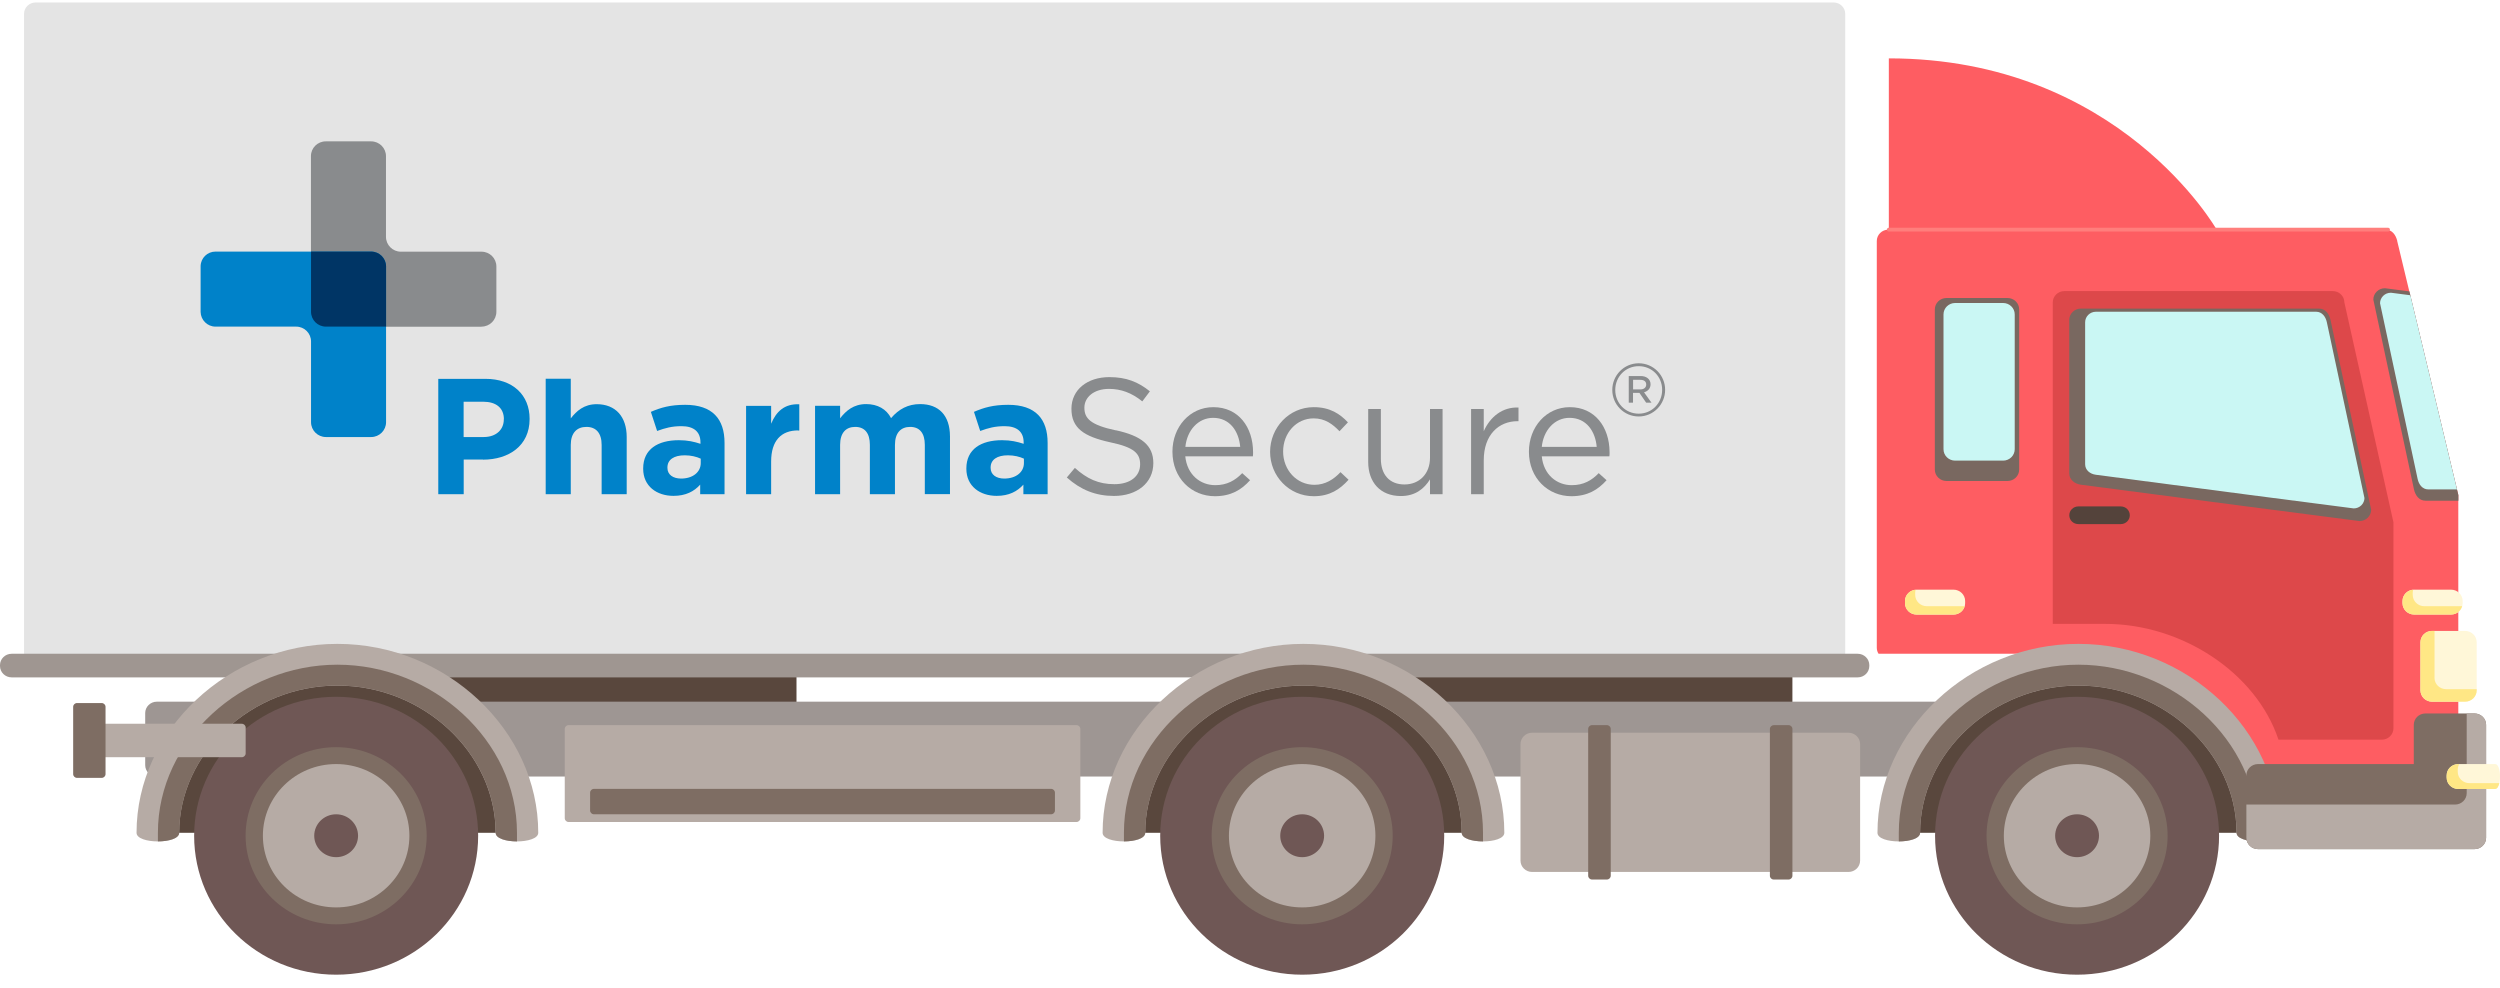 <svg width="162" height="64" viewBox="0 0 162 64" fill="none" xmlns="http://www.w3.org/2000/svg">
<g clip-path="url(#clip0_271_2110)">
<path d="M51.361 40.037H24.049C23.909 40.037 23.796 40.148 23.796 40.284V47.919C23.796 48.055 23.909 48.166 24.049 48.166H51.361C51.5 48.166 51.613 48.055 51.613 47.919V40.284C51.613 40.148 51.5 40.037 51.361 40.037Z" fill="#59473D"/>
<path d="M84.714 36.905H115.896C116.034 36.905 116.148 37.017 116.148 37.152V47.687C116.148 47.822 116.037 47.934 115.896 47.934H84.711C84.573 47.934 84.461 47.825 84.461 47.69V37.155C84.461 37.02 84.576 36.908 84.714 36.908V36.905Z" fill="#59473D"/>
<path d="M10.163 45.469H135.261C135.675 45.469 136.015 45.798 136.015 46.206V49.582C136.015 49.987 135.678 50.319 135.261 50.319H10.163C9.748 50.319 9.409 49.99 9.409 49.582V46.206C9.409 45.801 9.745 45.469 10.163 45.469Z" fill="#9E9693"/>
<path d="M2.312 0.16H118.817C119.232 0.16 119.571 0.489 119.571 0.897V42.334C119.571 42.743 119.235 43.072 118.817 43.072H2.312C1.897 43.072 1.558 42.743 1.558 42.334V0.897C1.558 0.492 1.894 0.16 2.312 0.16Z" fill="#E4E4E4"/>
<path d="M0.754 42.364H120.379C120.793 42.364 121.132 42.693 121.132 43.101V43.157C121.132 43.562 120.796 43.894 120.379 43.894H0.754C0.339 43.894 0 43.565 0 43.157V43.101C0 42.696 0.336 42.364 0.754 42.364Z" fill="#9F9691"/>
<path d="M122.396 3.782V14.881H143.641C143.641 14.881 137.339 3.782 122.396 3.782Z" fill="#FE5D62"/>
<path d="M155.344 15.618C155.248 15.222 155.008 14.881 154.59 14.881H122.369C121.952 14.881 121.616 15.21 121.616 15.618V41.976C121.616 42.12 121.658 42.252 121.73 42.364H136.012C142.158 42.364 147.142 47.24 147.142 53.254C147.142 53.556 147.127 53.856 147.1 54.156H158.544C158.962 54.156 159.298 53.827 159.298 53.418V32.084C159.298 32.084 156.311 19.643 155.338 15.616L155.344 15.618Z" fill="#FE5D62"/>
<path d="M144.058 46.764L134.594 42.364L125.972 46.151L123.044 53.965H146.144L144.058 46.764Z" fill="#59473D"/>
<path d="M144.928 53.965C144.928 48.794 140.233 44.426 134.675 44.426C129.118 44.426 124.422 48.794 124.422 53.965C124.422 54.711 121.66 54.711 121.66 53.965C121.66 47.328 127.62 41.723 134.675 41.723C141.731 41.723 147.69 47.328 147.69 53.965C147.69 54.711 144.928 54.711 144.928 53.965Z" fill="#B6ABA5"/>
<path d="M134.676 43.072C128.53 43.072 123.042 47.948 123.042 53.962V54.523C123.732 54.523 124.423 54.335 124.423 53.962C124.423 48.791 129.118 44.423 134.676 44.423C140.233 44.423 144.929 48.791 144.929 53.962C144.929 54.335 145.619 54.523 146.31 54.523V53.962C146.31 47.945 140.824 43.072 134.676 43.072Z" fill="#7E6D63"/>
<path d="M143.796 54.156C143.796 59.129 139.677 63.16 134.594 63.16C129.511 63.16 125.392 59.129 125.392 54.156C125.392 49.182 129.511 45.152 134.594 45.152C139.677 45.152 143.796 49.182 143.796 54.156Z" fill="#6F5755"/>
<path d="M140.461 54.156C140.461 57.326 137.834 59.896 134.595 59.896C131.355 59.896 128.728 57.326 128.728 54.156C128.728 50.986 131.355 48.416 134.595 48.416C137.834 48.416 140.461 50.986 140.461 54.156Z" fill="#7E6D63"/>
<path d="M139.341 54.156C139.341 56.721 137.215 58.8 134.594 58.8C131.973 58.8 129.848 56.721 129.848 54.156C129.848 51.591 131.973 49.511 134.594 49.511C137.215 49.511 139.341 51.591 139.341 54.156Z" fill="#B6ABA5"/>
<path d="M136.015 54.156C136.015 54.922 135.378 55.545 134.594 55.545C133.811 55.545 133.174 54.922 133.174 54.156C133.174 53.389 133.811 52.766 134.594 52.766C135.378 52.766 136.015 53.389 136.015 54.156Z" fill="#6F5755"/>
<path d="M93.844 46.764L84.38 42.364L75.758 46.151L72.831 53.965H95.933L93.844 46.764Z" fill="#59473D"/>
<path d="M94.717 53.965C94.717 48.794 90.022 44.426 84.464 44.426C78.907 44.426 74.211 48.794 74.211 53.965C74.211 54.711 71.449 54.711 71.449 53.965C71.449 47.328 77.409 41.723 84.464 41.723C91.52 41.723 97.48 47.328 97.48 53.965C97.48 54.711 94.717 54.711 94.717 53.965Z" fill="#B6ABA5"/>
<path d="M84.465 43.072C78.316 43.072 72.831 47.948 72.831 53.962V54.523C73.521 54.523 74.212 54.335 74.212 53.962C74.212 48.791 78.907 44.423 84.465 44.423C90.022 44.423 94.718 48.791 94.718 53.962C94.718 54.335 95.408 54.523 96.099 54.523V53.962C96.099 47.945 90.613 43.072 84.465 43.072Z" fill="#7E6D63"/>
<path d="M93.585 54.156C93.585 59.129 89.466 63.16 84.383 63.16C79.3 63.16 75.181 59.129 75.181 54.156C75.181 49.182 79.3 45.152 84.383 45.152C89.466 45.152 93.585 49.182 93.585 54.156Z" fill="#6F5755"/>
<path d="M90.247 54.156C90.247 57.326 87.62 59.896 84.38 59.896C81.141 59.896 78.514 57.326 78.514 54.156C78.514 50.986 81.141 48.416 84.38 48.416C87.62 48.416 90.247 50.986 90.247 54.156Z" fill="#7E6D63"/>
<path d="M89.127 54.156C89.127 56.721 87.001 58.8 84.38 58.8C81.759 58.8 79.634 56.721 79.634 54.156C79.634 51.591 81.759 49.511 84.38 49.511C87.001 49.511 89.127 51.591 89.127 54.156Z" fill="#B6ABA5"/>
<path d="M85.801 54.156C85.801 54.922 85.164 55.545 84.38 55.545C83.597 55.545 82.96 54.922 82.96 54.156C82.96 53.389 83.597 52.766 84.38 52.766C85.164 52.766 85.801 53.389 85.801 54.156Z" fill="#6F5755"/>
<path d="M31.245 46.764L21.782 42.364L13.159 46.151L10.232 53.965H33.332L31.245 46.764Z" fill="#59473D"/>
<path d="M32.116 53.965C32.116 48.794 27.42 44.426 21.863 44.426C16.305 44.426 11.61 48.794 11.61 53.965C11.61 54.711 8.848 54.711 8.848 53.965C8.848 47.328 14.807 41.723 21.863 41.723C28.918 41.723 34.878 47.328 34.878 53.965C34.878 54.711 32.116 54.711 32.116 53.965Z" fill="#B6ABA5"/>
<path d="M21.866 43.072C15.717 43.072 10.232 47.948 10.232 53.962V54.523C10.922 54.523 11.613 54.335 11.613 53.962C11.613 48.791 16.309 44.423 21.866 44.423C27.423 44.423 32.119 48.791 32.119 53.962C32.119 54.335 32.809 54.523 33.5 54.523V53.962C33.5 47.945 28.015 43.072 21.866 43.072Z" fill="#7E6D63"/>
<path d="M30.984 54.156C30.984 59.129 26.865 63.16 21.782 63.16C16.699 63.16 12.58 59.129 12.58 54.156C12.58 49.182 16.699 45.152 21.782 45.152C26.865 45.152 30.984 49.182 30.984 54.156Z" fill="#6F5755"/>
<path d="M27.648 54.156C27.648 57.326 25.021 59.896 21.782 59.896C18.542 59.896 15.915 57.326 15.915 54.156C15.915 50.986 18.542 48.416 21.782 48.416C25.021 48.416 27.648 50.986 27.648 54.156Z" fill="#7E6D63"/>
<path d="M26.529 54.156C26.529 56.721 24.403 58.8 21.782 58.8C19.161 58.8 17.035 56.721 17.035 54.156C17.035 51.591 19.161 49.511 21.782 49.511C24.403 49.511 26.529 51.591 26.529 54.156Z" fill="#B6ABA5"/>
<path d="M23.202 54.156C23.202 54.922 22.566 55.545 21.782 55.545C20.998 55.545 20.362 54.922 20.362 54.156C20.362 53.389 20.998 52.766 21.782 52.766C22.566 52.766 23.202 53.389 23.202 54.156Z" fill="#6F5755"/>
<path d="M151.915 19.599C151.915 19.191 151.579 18.862 151.162 18.862H133.772C133.358 18.862 133.019 19.191 133.019 19.599V40.428H136.426C141.365 40.428 146.19 43.574 147.646 47.931H154.341C154.758 47.931 155.095 47.602 155.095 47.193V33.844L151.915 19.596V19.599Z" fill="#DD484A"/>
<path d="M160.346 46.233H157.166C156.749 46.233 156.413 46.562 156.413 46.97V49.511H146.319C145.902 49.511 145.565 49.84 145.565 50.249V54.285C145.565 54.693 145.902 55.023 146.319 55.023H160.346C160.763 55.023 161.1 54.693 161.1 54.285V46.97C161.1 46.562 160.763 46.233 160.346 46.233Z" fill="#7E6D63"/>
<path d="M160.346 46.233H159.842V51.397C159.842 51.806 159.505 52.135 159.088 52.135H145.565V54.285C145.565 54.693 145.902 55.023 146.319 55.023H160.346C160.763 55.023 161.1 54.693 161.1 54.285V46.97C161.1 46.562 160.763 46.233 160.346 46.233Z" fill="#B6ABA5"/>
<path d="M126.131 19.311H130.088C130.505 19.311 130.842 19.64 130.842 20.049V30.431C130.842 30.836 130.505 31.168 130.088 31.168H126.131C125.717 31.168 125.377 30.839 125.377 30.431V20.049C125.377 19.643 125.714 19.311 126.131 19.311Z" fill="#796860"/>
<path d="M153.651 33.028C153.651 33.436 153.314 33.765 152.897 33.765C152.897 33.765 139.302 32.005 134.841 31.409C134.43 31.353 134.087 31.08 134.087 30.672V20.733C134.087 20.328 134.424 19.996 134.841 19.996H150.264C150.681 19.996 150.931 20.334 151.018 20.733C151.678 23.797 153.651 33.028 153.651 33.028Z" fill="#796860"/>
<path d="M156.13 18.882C155.143 18.753 154.545 18.677 154.545 18.677C154.128 18.677 153.792 19.006 153.792 19.414C153.792 19.414 155.764 28.644 156.425 31.709C156.512 32.108 156.761 32.446 157.178 32.446H159.304V32.084C159.304 32.084 157.394 24.126 156.13 18.882Z" fill="#796860"/>
<path d="M126.693 19.634H129.8C130.214 19.634 130.554 19.963 130.554 20.372V29.111C130.554 29.517 130.217 29.849 129.8 29.849H126.693C126.278 29.849 125.939 29.52 125.939 29.111V20.372C125.939 19.966 126.275 19.634 126.693 19.634Z" fill="#CAF7F4"/>
<path d="M153.218 32.264C153.218 32.64 152.906 32.945 152.522 32.945C152.522 32.945 139.942 31.318 135.814 30.765C135.432 30.716 135.117 30.46 135.117 30.084V20.883C135.117 20.507 135.429 20.201 135.814 20.201H150.084C150.468 20.201 150.702 20.516 150.78 20.883C151.39 23.721 153.215 32.264 153.215 32.264H153.218Z" fill="#CAF7F4"/>
<path d="M154.924 18.97C154.539 18.97 154.227 19.276 154.227 19.652C154.227 19.652 156.052 28.198 156.662 31.033C156.74 31.403 156.974 31.714 157.358 31.714H159.214C158.833 30.119 157.289 23.694 156.191 19.132C155.398 19.029 154.924 18.968 154.924 18.968V18.97Z" fill="#CAF7F4"/>
<path d="M138.011 33.389C138.011 33.706 137.75 33.962 137.426 33.962H134.676C134.352 33.962 134.09 33.706 134.09 33.389C134.09 33.072 134.352 32.816 134.676 32.816H137.426C137.75 32.816 138.011 33.072 138.011 33.389Z" fill="#54433B"/>
<path d="M119.781 47.481H99.281C98.865 47.481 98.528 47.811 98.528 48.219V55.766C98.528 56.173 98.865 56.503 99.281 56.503H119.781C120.198 56.503 120.535 56.173 120.535 55.766V48.219C120.535 47.811 120.198 47.481 119.781 47.481Z" fill="#B6ABA5"/>
<path d="M103.166 46.988H104.124C104.262 46.988 104.376 47.099 104.376 47.234V56.747C104.376 56.882 104.265 56.994 104.124 56.994H103.166C103.028 56.994 102.914 56.882 102.914 56.747V47.234C102.914 47.099 103.028 46.988 103.166 46.988Z" fill="#7E6D63"/>
<path d="M114.939 46.988H115.896C116.034 46.988 116.149 47.099 116.149 47.234V56.747C116.149 56.882 116.037 56.994 115.896 56.994H114.939C114.801 56.994 114.689 56.885 114.689 56.75V47.237C114.689 47.102 114.801 46.991 114.942 46.991L114.939 46.988Z" fill="#7E6D63"/>
<path d="M36.848 46.988H69.754C69.892 46.988 70.006 47.099 70.006 47.234V53.019C70.006 53.154 69.895 53.266 69.754 53.266H36.848C36.71 53.266 36.596 53.157 36.596 53.019V47.234C36.596 47.099 36.707 46.988 36.848 46.988Z" fill="#B6ABA5"/>
<path d="M68.108 51.118H38.49C38.351 51.118 38.238 51.229 38.238 51.365V52.52C38.238 52.656 38.351 52.766 38.49 52.766H68.108C68.247 52.766 68.36 52.656 68.36 52.52V51.365C68.36 51.229 68.247 51.118 68.108 51.118Z" fill="#7E6D63"/>
<path d="M6.359 46.9H15.666C15.805 46.9 15.919 47.008 15.919 47.146V48.821C15.919 48.956 15.805 49.068 15.666 49.068H6.359C6.221 49.068 6.107 48.959 6.107 48.821V47.146C6.107 47.011 6.218 46.9 6.359 46.9Z" fill="#B6ABA5"/>
<path d="M6.587 45.557H4.993C4.854 45.557 4.741 45.667 4.741 45.804V50.16C4.741 50.297 4.854 50.407 4.993 50.407H6.587C6.726 50.407 6.839 50.297 6.839 50.16V45.804C6.839 45.667 6.726 45.557 6.587 45.557Z" fill="#7E6D63"/>
<path d="M154.743 15.005H122.396C122.327 15.005 122.27 14.949 122.27 14.881C122.27 14.813 122.327 14.758 122.396 14.758H154.743C154.812 14.758 154.869 14.813 154.869 14.881C154.869 14.949 154.812 15.005 154.743 15.005Z" fill="#FF7E7C"/>
<path d="M124.197 38.21H126.587C127.002 38.21 127.341 38.539 127.341 38.947V39.088C127.341 39.494 127.005 39.826 126.587 39.826H124.197C123.783 39.826 123.444 39.497 123.444 39.088V38.947C123.444 38.542 123.78 38.21 124.197 38.21Z" fill="#FFF7D8"/>
<path d="M124.858 39.282C124.441 39.282 124.104 38.953 124.104 38.545V38.407C124.104 38.339 124.116 38.278 124.134 38.216C123.75 38.248 123.444 38.559 123.444 38.947V39.085C123.444 39.494 123.78 39.823 124.197 39.823H126.587C126.936 39.823 127.224 39.591 127.311 39.276C127.29 39.276 127.269 39.282 127.248 39.282H124.858Z" fill="#FFE785"/>
<path d="M156.437 38.21H158.827C159.241 38.21 159.58 38.539 159.58 38.947V39.085C159.58 39.491 159.244 39.822 158.827 39.822H156.437C156.022 39.822 155.683 39.493 155.683 39.085V38.944C155.683 38.539 156.019 38.207 156.437 38.207V38.21Z" fill="#FFF7D8"/>
<path d="M157.097 39.282C156.68 39.282 156.344 38.953 156.344 38.545V38.407C156.344 38.339 156.356 38.277 156.374 38.216C155.989 38.248 155.683 38.559 155.683 38.947V39.085C155.683 39.493 156.019 39.822 156.437 39.822H158.827C159.175 39.822 159.463 39.59 159.55 39.276C159.529 39.276 159.508 39.282 159.487 39.282H157.097Z" fill="#FFE785"/>
<path d="M157.598 40.883H159.736C160.15 40.883 160.49 41.212 160.49 41.62V44.731C160.49 45.137 160.153 45.469 159.736 45.469H157.598C157.184 45.469 156.845 45.14 156.845 44.731V41.62C156.845 41.212 157.181 40.883 157.598 40.883Z" fill="#FFF7D8"/>
<path d="M157.757 43.921V40.883H157.598C157.181 40.883 156.845 41.212 156.845 41.62V44.731C156.845 45.137 157.181 45.469 157.598 45.469H159.736C160.153 45.469 160.49 45.14 160.49 44.731V44.658H158.508C158.091 44.658 157.754 44.329 157.754 43.921H157.757Z" fill="#FFE785"/>
<path d="M161.687 51.124H159.298C158.88 51.124 158.544 50.795 158.544 50.387V50.249C158.544 49.84 158.88 49.511 159.298 49.511H161.687C162.105 49.511 162.105 51.124 161.687 51.124Z" fill="#FFF7D8"/>
<path d="M159.262 50.011V49.873C159.262 49.74 159.301 49.62 159.361 49.514H159.295C158.877 49.514 158.541 49.843 158.541 50.252V50.39C158.541 50.798 158.877 51.127 159.295 51.127H161.684C161.817 51.127 161.904 50.968 161.955 50.748H160.015C159.598 50.748 159.262 50.419 159.262 50.011Z" fill="#FFE785"/>
<path fill-rule="evenodd" clip-rule="evenodd" d="M32.652 27.164C32.652 26.431 32.142 26.032 31.315 26.032H30.043V28.32H31.344C32.165 28.32 32.646 27.827 32.646 27.188V27.164H32.652ZM31.297 29.78H30.048V32.026H28.4V24.549H31.456C33.239 24.549 34.318 25.604 34.318 27.135V27.158C34.318 28.888 32.969 29.786 31.292 29.786L31.297 29.78Z" fill="#0082C9"/>
<path fill-rule="evenodd" clip-rule="evenodd" d="M38.986 32.026V28.83C38.986 28.061 38.622 27.663 38 27.663C37.379 27.663 36.986 28.056 36.986 28.83V32.026H35.361V24.543H36.986V27.111C37.361 26.631 37.842 26.191 38.663 26.191C39.889 26.191 40.61 27 40.61 28.32V32.026H38.986Z" fill="#0082C9"/>
<path fill-rule="evenodd" clip-rule="evenodd" d="M45.408 29.721C45.132 29.592 44.768 29.504 44.37 29.504C43.678 29.504 43.249 29.78 43.249 30.296V30.319C43.249 30.759 43.613 31.011 44.135 31.011C44.892 31.011 45.408 30.595 45.408 30.009V29.721ZM45.372 32.026V31.404C44.98 31.844 44.434 32.132 43.642 32.132C42.563 32.132 41.678 31.51 41.678 30.378V30.355C41.678 29.105 42.628 28.525 43.988 28.525C44.563 28.525 44.98 28.625 45.39 28.759V28.666C45.39 27.991 44.974 27.616 44.164 27.616C43.543 27.616 43.109 27.733 42.581 27.927L42.176 26.689C42.81 26.414 43.425 26.232 44.399 26.232C46.17 26.232 46.95 27.152 46.95 28.701V32.026H45.378H45.372Z" fill="#0082C9"/>
<path fill-rule="evenodd" clip-rule="evenodd" d="M51.712 27.891C50.633 27.891 49.97 28.542 49.97 29.909V32.026H48.346V26.302H49.97V27.457C50.299 26.666 50.838 26.155 51.794 26.197V27.897H51.706L51.712 27.891Z" fill="#0082C9"/>
<path fill-rule="evenodd" clip-rule="evenodd" d="M59.928 32.026V28.83C59.928 28.061 59.588 27.663 58.978 27.663C58.368 27.663 57.993 28.056 57.993 28.83V32.026H56.368V28.83C56.368 28.061 56.028 27.663 55.418 27.663C54.808 27.663 54.439 28.056 54.439 28.83V32.026H52.815V26.296H54.439V27.106C54.814 26.625 55.307 26.185 56.128 26.185C56.873 26.185 57.442 26.513 57.741 27.094C58.245 26.507 58.843 26.185 59.623 26.185C60.831 26.185 61.559 26.912 61.559 28.29V32.02H59.934L59.928 32.026Z" fill="#0082C9"/>
<path fill-rule="evenodd" clip-rule="evenodd" d="M66.35 29.721C66.074 29.592 65.711 29.504 65.312 29.504C64.62 29.504 64.192 29.78 64.192 30.296V30.319C64.192 30.759 64.555 31.011 65.077 31.011C65.834 31.011 66.35 30.595 66.35 30.009V29.721ZM66.315 32.026V31.404C65.922 31.844 65.376 32.132 64.585 32.132C63.506 32.132 62.62 31.51 62.62 30.378V30.355C62.62 29.105 63.57 28.525 64.931 28.525C65.505 28.525 65.922 28.625 66.332 28.759V28.666C66.332 27.991 65.916 27.616 65.101 27.616C64.479 27.616 64.045 27.733 63.517 27.927L63.113 26.689C63.746 26.414 64.362 26.232 65.335 26.232C67.106 26.232 67.886 27.152 67.886 28.701V32.026H66.315Z" fill="#0082C9"/>
<path fill-rule="evenodd" clip-rule="evenodd" d="M72.303 27.88C73.968 28.243 74.736 28.853 74.736 30.009C74.736 31.299 73.669 32.137 72.185 32.137C71.001 32.137 70.027 31.744 69.13 30.941L69.652 30.319C70.432 31.023 71.177 31.375 72.215 31.375C73.253 31.375 73.88 30.853 73.88 30.091C73.88 29.387 73.505 28.988 71.939 28.66C70.221 28.284 69.429 27.733 69.429 26.49C69.429 25.247 70.467 24.437 71.886 24.437C72.977 24.437 73.757 24.748 74.513 25.358L74.021 26.009C73.323 25.446 72.631 25.2 71.863 25.2C70.889 25.2 70.268 25.733 70.268 26.419C70.268 27.106 70.649 27.534 72.297 27.886" fill="#898B8D"/>
<path fill-rule="evenodd" clip-rule="evenodd" d="M80.366 28.959C80.278 27.956 79.704 27.076 78.607 27.076C77.645 27.076 76.918 27.88 76.812 28.959H80.372H80.366ZM78.753 31.439C79.51 31.439 80.044 31.129 80.495 30.66L81.005 31.117C80.448 31.739 79.78 32.149 78.736 32.155H78.73C77.211 32.155 75.974 30.988 75.974 29.27C75.974 27.669 77.094 26.384 78.624 26.384C80.261 26.384 81.199 27.686 81.199 29.311C81.199 29.387 81.199 29.469 81.187 29.569H76.806C76.924 30.765 77.78 31.439 78.753 31.439Z" fill="#898B8D"/>
<path fill-rule="evenodd" clip-rule="evenodd" d="M85.134 32.155C83.522 32.155 82.302 30.841 82.302 29.281C82.302 27.721 83.522 26.384 85.134 26.384C86.184 26.384 86.835 26.824 87.345 27.369L86.8 27.944C86.36 27.487 85.867 27.111 85.123 27.111C84.002 27.111 83.146 28.061 83.146 29.258C83.146 30.454 84.02 31.416 85.175 31.416C85.879 31.416 86.425 31.064 86.864 30.595L87.386 31.088C86.829 31.709 86.166 32.155 85.134 32.155Z" fill="#898B8D"/>
<path fill-rule="evenodd" clip-rule="evenodd" d="M92.664 26.502H93.479V32.026H92.664V31.064C92.289 31.662 91.726 32.143 90.776 32.143C89.439 32.143 88.659 31.246 88.659 29.932V26.502H89.48V29.727C89.48 30.753 90.037 31.393 91.01 31.393C91.984 31.393 92.664 30.695 92.664 29.663V26.502Z" fill="#898B8D"/>
<path fill-rule="evenodd" clip-rule="evenodd" d="M96.147 32.026H95.326V26.502H96.147V27.944C96.552 27.023 97.355 26.361 98.399 26.408V27.293H98.335C97.127 27.293 96.147 28.161 96.147 29.827V32.026Z" fill="#898B8D"/>
<path fill-rule="evenodd" clip-rule="evenodd" d="M103.467 28.959C103.379 27.956 102.804 27.076 101.702 27.076C100.74 27.076 100.013 27.88 99.907 28.959H103.467ZM101.854 31.439C102.611 31.439 103.15 31.129 103.596 30.66L104.106 31.117C103.549 31.739 102.88 32.149 101.836 32.155H101.831C100.318 32.155 99.074 30.988 99.074 29.27C99.074 27.669 100.194 26.384 101.725 26.384C103.349 26.384 104.288 27.674 104.3 29.287V29.381C104.3 29.44 104.3 29.504 104.288 29.569H99.907C100.024 30.765 100.881 31.439 101.848 31.439H101.854Z" fill="#898B8D"/>
<path fill-rule="evenodd" clip-rule="evenodd" d="M31.204 21.165C31.731 21.165 32.165 20.737 32.165 20.203V17.265C32.165 16.737 31.731 16.309 31.204 16.309H25.972C25.445 16.309 25.011 15.875 25.011 15.347V10.116C25.011 9.588 24.577 9.16 24.049 9.16H21.111C20.577 9.16 20.149 9.588 20.149 10.116V20.209C20.149 20.742 20.577 21.171 21.111 21.171H31.204V21.165Z" fill="#898B8D"/>
<path fill-rule="evenodd" clip-rule="evenodd" d="M13.962 16.303C13.44 16.303 13.012 16.719 13 17.241V20.221C13.012 20.737 13.44 21.165 13.962 21.165H19.193C19.721 21.165 20.155 21.593 20.155 22.127V27.358C20.155 27.886 20.589 28.32 21.117 28.32H24.055C24.582 28.32 25.017 27.886 25.017 27.358V17.265C25.017 16.737 24.582 16.303 24.055 16.303H13.962Z" fill="#0082C9"/>
<path fill-rule="evenodd" clip-rule="evenodd" d="M24.055 16.303H20.155V20.203C20.155 20.731 20.583 21.165 21.117 21.165H25.017V17.265C25.017 16.737 24.582 16.303 24.055 16.303Z" fill="#003565"/>
<path d="M104.476 25.276V25.264C104.476 24.326 105.232 23.54 106.188 23.54C107.144 23.54 107.9 24.32 107.9 25.252V25.264C107.9 26.203 107.144 26.988 106.188 26.988C105.232 26.988 104.476 26.208 104.476 25.27V25.276ZM107.707 25.264V25.252C107.707 24.414 107.056 23.728 106.188 23.728C105.32 23.728 104.669 24.425 104.669 25.264V25.276C104.669 26.114 105.32 26.806 106.188 26.806C107.056 26.806 107.707 26.109 107.707 25.27V25.264ZM105.549 24.367H106.317C106.669 24.367 106.956 24.555 106.956 24.901C106.956 25.188 106.769 25.352 106.534 25.422L107.015 26.091H106.669L106.235 25.458H105.819V26.091H105.543V24.367H105.549ZM106.288 25.235C106.534 25.235 106.675 25.106 106.675 24.918C106.675 24.713 106.528 24.613 106.288 24.613H105.824V25.235H106.288Z" fill="#898B8D"/>
</g>
<defs>
<clipPath id="clip0_271_2110">
<rect width="162" height="63" fill="white" transform="translate(0 0.16)"/>
</clipPath>
</defs>
</svg>
